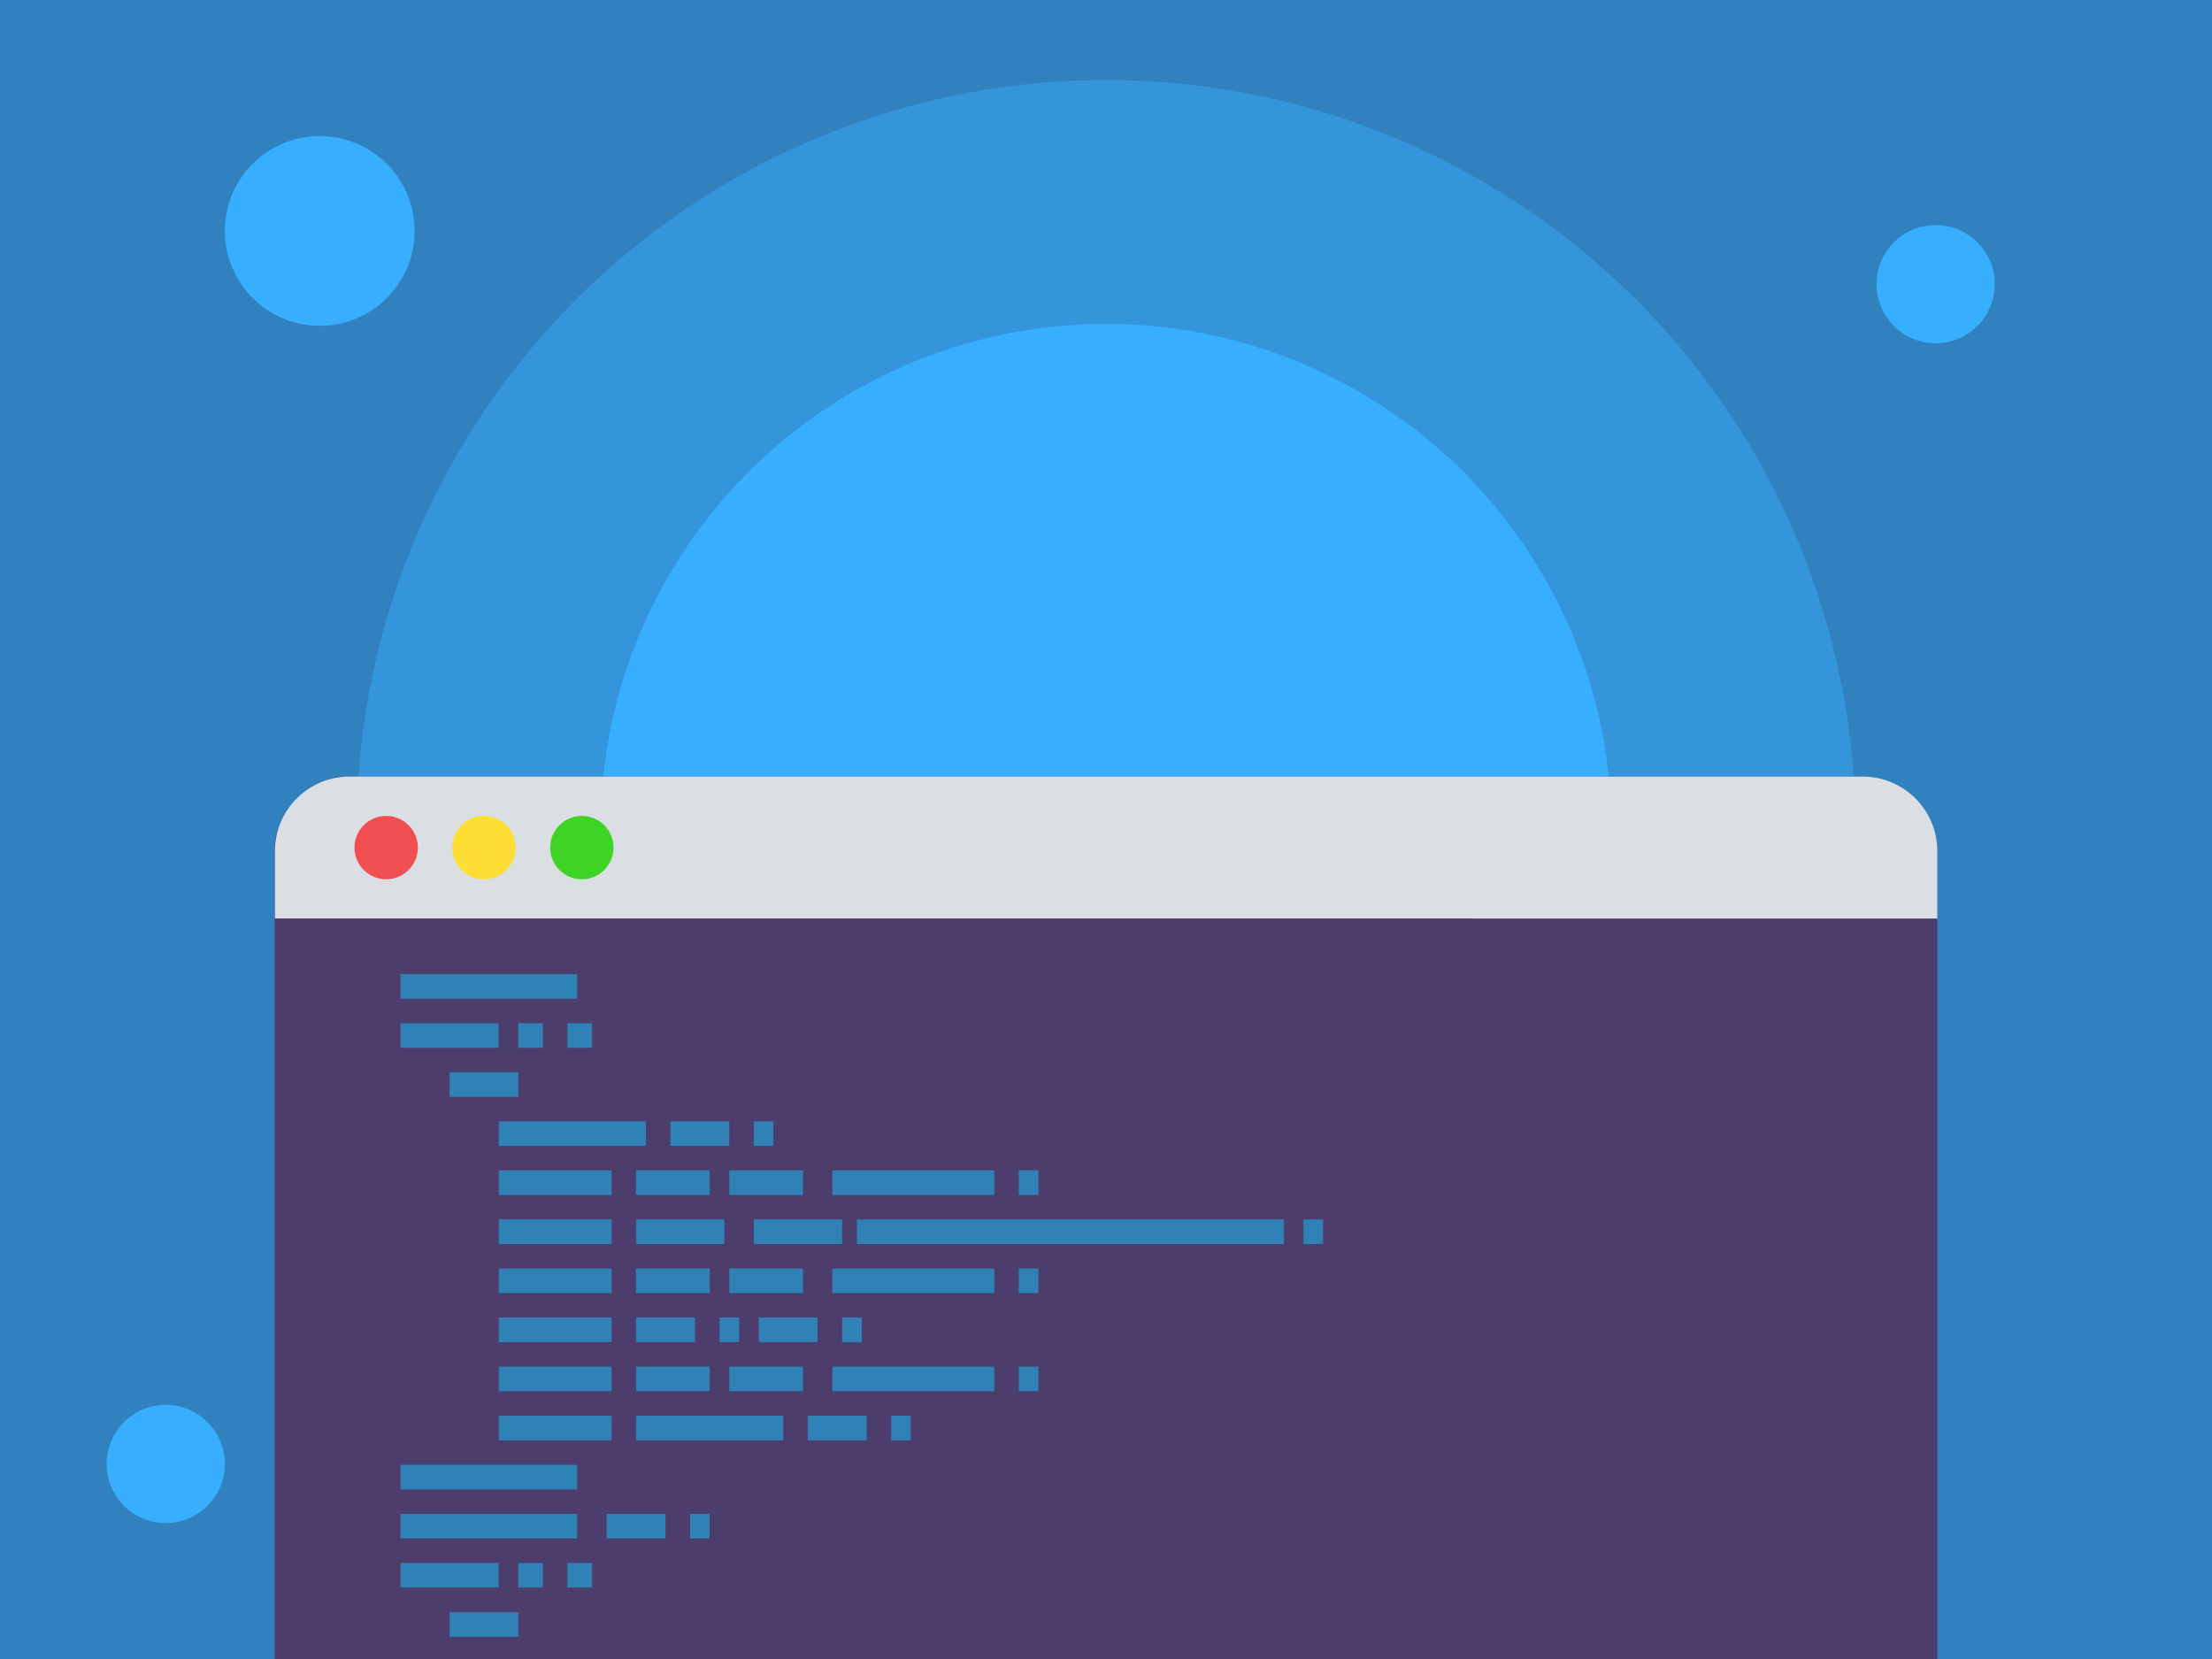 <svg xmlns="http://www.w3.org/2000/svg" viewBox="0 0 280 210"><defs><style>.cls-1{fill:#38aeff;}.cls-2{fill:#283655;opacity:0.21;}.cls-3{fill:#4c3d6c;}.cls-4{fill:#dbdee3;}.cls-5{fill:#3082b6;}.cls-6{fill:#f04e50;}.cls-7{fill:#ffde33;}.cls-8{fill:#3ed426;}</style></defs><title>background_image_59</title><g id="Layer_2" data-name="Layer 2"><g id="Layer_1-2" data-name="Layer 1"><rect class="cls-1" width="280" height="210"/><path class="cls-2" d="M0,0V210H280V0ZM140,169a64,64,0,1,1,64-64A64,64,0,0,1,140,169Z"/><path class="cls-2" d="M0,0V210H280V0ZM140,199.89A94.88,94.88,0,1,1,234.89,105,94.88,94.88,0,0,1,140,199.89Z"/><circle class="cls-1" cx="40.47" cy="29.23" r="12.01"/><circle class="cls-1" cx="225.69" cy="157.31" r="12.01"/><circle class="cls-1" cx="245.02" cy="35.97" r="7.48"/><circle class="cls-1" cx="20.98" cy="185.31" r="7.48"/><path class="cls-3" d="M245.23,107.5V210H34.77V107.5c0-4.1,2.85-5.32,6.56-6.51.45-.14.76-2.51,1.24-2.58A9.22,9.22,0,0,1,44,98.3H236a9.22,9.22,0,0,1,1.4.11c.48.07-.18,3.07.27,3.21C241.41,102.81,245.23,103.4,245.23,107.5Z"/><path class="cls-4" d="M245.23,116.27V108a9.46,9.46,0,0,0-9.2-9.7H44a9.46,9.46,0,0,0-9.2,9.7v8.26Z"/><rect class="cls-5" x="50.7" y="123.31" width="22.36" height="3.11"/><rect class="cls-5" x="50.7" y="129.52" width="12.42" height="3.11"/><rect class="cls-5" x="65.61" y="129.52" width="3.11" height="3.11"/><rect class="cls-5" x="71.82" y="129.52" width="3.11" height="3.11"/><rect class="cls-5" x="50.7" y="191.63" width="22.36" height="3.11"/><rect class="cls-5" x="50.7" y="197.84" width="12.42" height="3.11"/><rect class="cls-5" x="65.61" y="197.84" width="3.11" height="3.11"/><rect class="cls-5" x="71.82" y="197.84" width="3.11" height="3.11"/><rect class="cls-5" x="56.91" y="135.73" width="8.7" height="3.11"/><rect class="cls-5" x="63.13" y="141.94" width="18.63" height="3.11"/><rect class="cls-5" x="84.86" y="141.94" width="7.45" height="3.11"/><rect class="cls-5" x="95.42" y="141.94" width="2.48" height="3.11"/><rect class="cls-5" x="80.52" y="179.21" width="18.63" height="3.11"/><rect class="cls-5" x="102.26" y="179.21" width="7.45" height="3.11"/><rect class="cls-5" x="112.81" y="179.21" width="2.48" height="3.11"/><rect class="cls-5" x="76.79" y="191.63" width="7.45" height="3.11"/><rect class="cls-5" x="87.35" y="191.63" width="2.48" height="3.11"/><rect class="cls-5" x="80.52" y="166.78" width="7.45" height="3.11"/><rect class="cls-5" x="91.08" y="166.78" width="2.48" height="3.11"/><rect class="cls-5" x="96.04" y="166.78" width="7.45" height="3.11"/><rect class="cls-5" x="106.6" y="166.78" width="2.48" height="3.11"/><rect class="cls-5" x="128.96" y="148.15" width="2.48" height="3.11"/><rect class="cls-5" x="164.99" y="154.36" width="2.48" height="3.11"/><rect class="cls-5" x="63.13" y="148.15" width="14.29" height="3.11"/><rect class="cls-5" x="80.52" y="148.15" width="9.32" height="3.11"/><rect class="cls-5" x="105.36" y="148.15" width="20.5" height="3.11"/><rect class="cls-5" x="92.32" y="148.15" width="9.32" height="3.11"/><rect class="cls-5" x="128.96" y="172.99" width="2.48" height="3.11"/><rect class="cls-5" x="80.52" y="172.99" width="9.32" height="3.11"/><rect class="cls-5" x="105.36" y="172.99" width="20.5" height="3.11"/><rect class="cls-5" x="92.32" y="172.99" width="9.32" height="3.11"/><rect class="cls-5" x="128.96" y="160.57" width="2.48" height="3.11"/><rect class="cls-5" x="80.52" y="160.57" width="9.32" height="3.11"/><rect class="cls-5" x="105.36" y="160.57" width="20.5" height="3.11"/><rect class="cls-5" x="92.32" y="160.57" width="9.32" height="3.11"/><rect class="cls-5" x="63.13" y="154.36" width="14.29" height="3.11"/><rect class="cls-5" x="80.52" y="154.36" width="11.18" height="3.11"/><rect class="cls-5" x="95.42" y="154.36" width="11.18" height="3.11"/><rect class="cls-5" x="108.47" y="154.36" width="54.04" height="3.11"/><rect class="cls-5" x="63.13" y="160.57" width="14.29" height="3.11"/><rect class="cls-5" x="63.13" y="166.78" width="14.29" height="3.11"/><rect class="cls-5" x="63.13" y="172.99" width="14.29" height="3.11"/><rect class="cls-5" x="63.13" y="179.21" width="14.29" height="3.11"/><rect class="cls-5" x="50.7" y="185.42" width="22.36" height="3.11"/><rect class="cls-5" x="56.91" y="204.08" width="8.7" height="3.11"/><circle class="cls-6" cx="48.88" cy="107.29" r="4.01"/><circle class="cls-7" cx="61.26" cy="107.29" r="4.01"/><circle class="cls-8" cx="73.65" cy="107.29" r="4.01"/></g></g></svg>